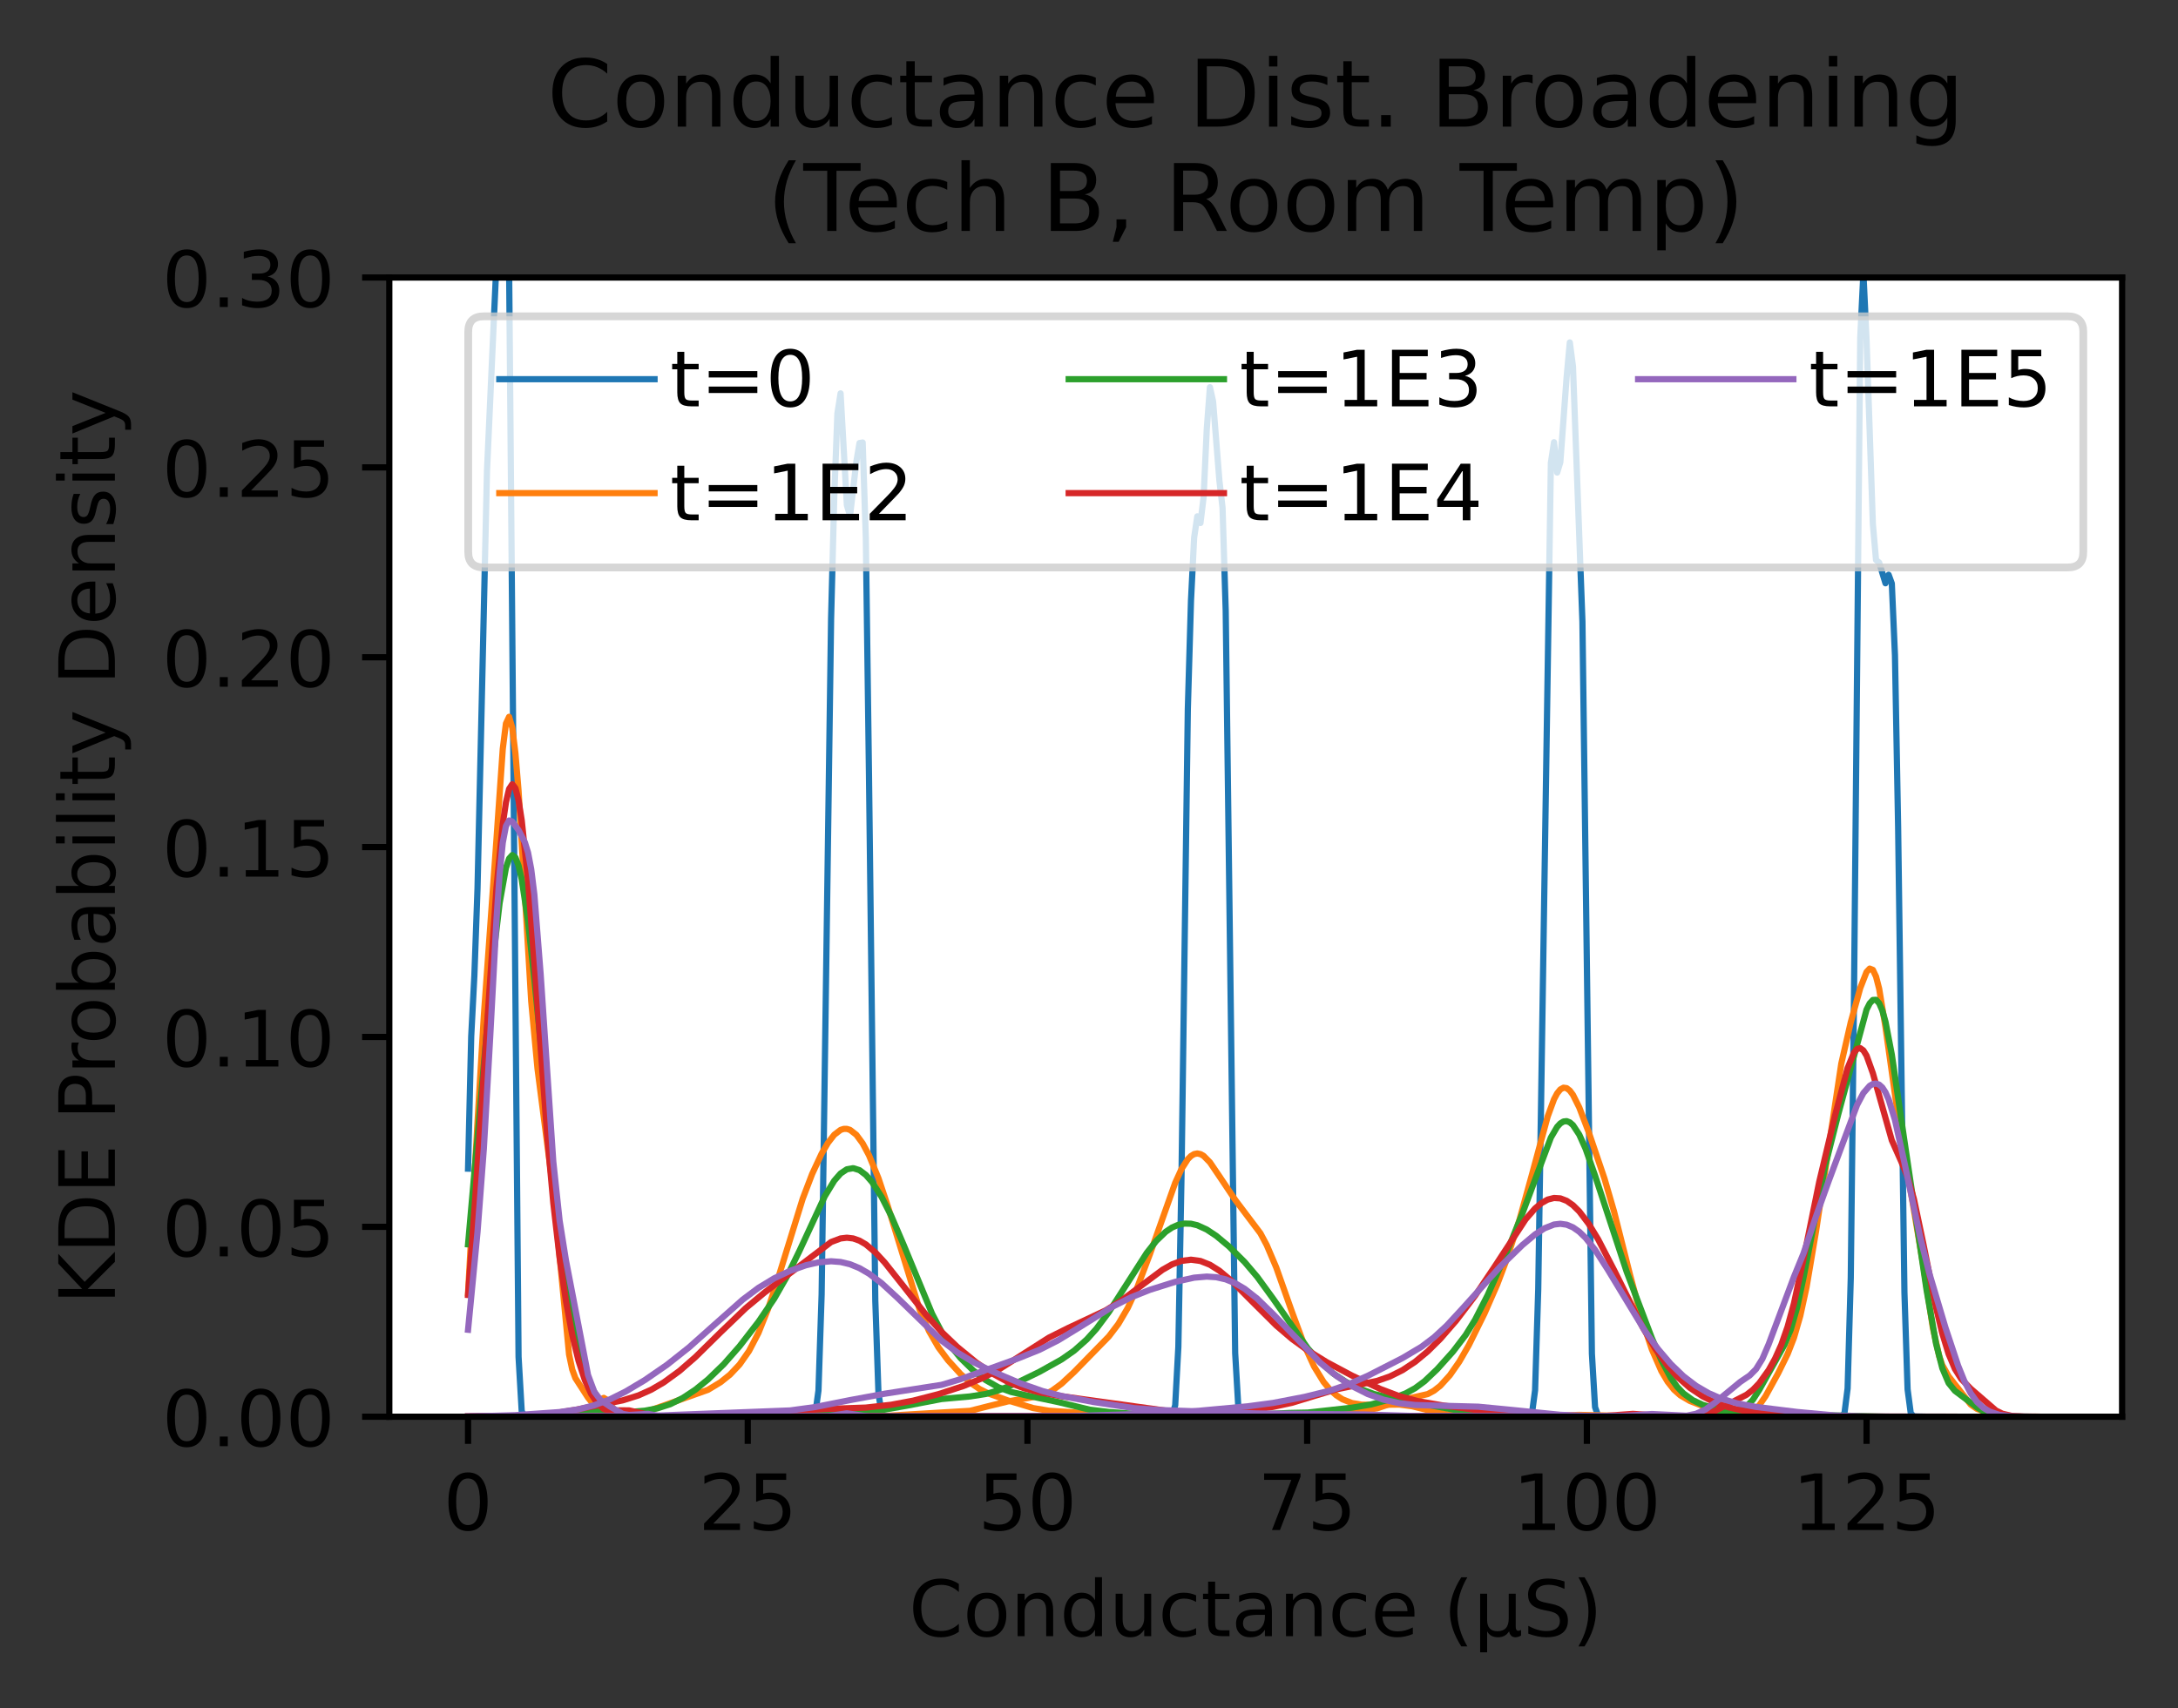 <?xml version="1.0" encoding="utf-8" standalone="no"?>
<!DOCTYPE svg PUBLIC "-//W3C//DTD SVG 1.1//EN"
  "http://www.w3.org/Graphics/SVG/1.1/DTD/svg11.dtd">
<!-- Created with matplotlib (https://matplotlib.org/) -->
<svg height="220.084pt" version="1.1" viewBox="0 0 280.544 220.084" width="280.544pt" xmlns="http://www.w3.org/2000/svg" xmlns:xlink="http://www.w3.org/1999/xlink">
 <rect x="0" y="0" width="280.544" height="220.084" fill="#333333" stroke="none"/>
 <defs>
  <style type="text/css">*{stroke-linecap:butt;stroke-linejoin:round;}</style>
 </defs>
 <g id="figure_1">
  <g id="patch_1">
   <path d="M 0 220.084 
L 280.544 220.084 
L 280.544 -0 
L 0 -0 
z
" style="fill:none;"/>
  </g>
  <g id="axes_1">
   <g id="patch_2">
    <path d="M 50.144 182.528 
L 273.344 182.528 
L 273.344 35.755 
L 50.144 35.755 
z
" style="fill:#ffffff;"/>
   </g>
   <g id="matplotlib.axis_1">
    <g id="xtick_1">
     <g id="line2d_1">
      <defs>
       <path d="M 0 0 
L 0 3.5 
" id="m2f58e127a5" style="stroke:#000000;stroke-width:0.8;"/>
      </defs>
      <g>
       <use style="stroke:#000000;stroke-width:0.8;" x="60.289" xlink:href="#m2f58e127a5" y="182.528"/>
      </g>
     </g>
     <g id="text_1">
      <!-- 0 -->
      <g transform="translate(57.108 197.126)scale(0.1 -0.1)">
       <defs>
        <path d="M 31.781 66.406 
Q 24.172 66.406 20.328 58.906 
Q 16.5 51.422 16.5 36.375 
Q 16.5 21.391 20.328 13.891 
Q 24.172 6.391 31.781 6.391 
Q 39.453 6.391 43.281 13.891 
Q 47.125 21.391 47.125 36.375 
Q 47.125 51.422 43.281 58.906 
Q 39.453 66.406 31.781 66.406 
z
M 31.781 74.219 
Q 44.047 74.219 50.516 64.516 
Q 56.984 54.828 56.984 36.375 
Q 56.984 17.969 50.516 8.266 
Q 44.047 -1.422 31.781 -1.422 
Q 19.531 -1.422 13.062 8.266 
Q 6.594 17.969 6.594 36.375 
Q 6.594 54.828 13.062 64.516 
Q 19.531 74.219 31.781 74.219 
z
" id="DejaVuSans-48"/>
       </defs>
       <use xlink:href="#DejaVuSans-48"/>
      </g>
     </g>
    </g>
    <g id="xtick_2">
     <g id="line2d_2">
      <g>
       <use style="stroke:#000000;stroke-width:0.8;" x="96.317" xlink:href="#m2f58e127a5" y="182.528"/>
      </g>
     </g>
     <g id="text_2">
      <!-- 25 -->
      <g transform="translate(89.955 197.126)scale(0.1 -0.1)">
       <defs>
        <path d="M 19.188 8.297 
L 53.609 8.297 
L 53.609 0 
L 7.328 0 
L 7.328 8.297 
Q 12.938 14.109 22.625 23.891 
Q 32.328 33.688 34.812 36.531 
Q 39.547 41.844 41.422 45.531 
Q 43.312 49.219 43.312 52.781 
Q 43.312 58.594 39.234 62.25 
Q 35.156 65.922 28.609 65.922 
Q 23.969 65.922 18.812 64.312 
Q 13.672 62.703 7.812 59.422 
L 7.812 69.391 
Q 13.766 71.781 18.938 73 
Q 24.125 74.219 28.422 74.219 
Q 39.75 74.219 46.484 68.547 
Q 53.219 62.891 53.219 53.422 
Q 53.219 48.922 51.531 44.891 
Q 49.859 40.875 45.406 35.406 
Q 44.188 33.984 37.641 27.219 
Q 31.109 20.453 19.188 8.297 
z
" id="DejaVuSans-50"/>
        <path d="M 10.797 72.906 
L 49.516 72.906 
L 49.516 64.594 
L 19.828 64.594 
L 19.828 46.734 
Q 21.969 47.469 24.109 47.828 
Q 26.266 48.188 28.422 48.188 
Q 40.625 48.188 47.75 41.5 
Q 54.891 34.812 54.891 23.391 
Q 54.891 11.625 47.562 5.094 
Q 40.234 -1.422 26.906 -1.422 
Q 22.312 -1.422 17.547 -0.641 
Q 12.797 0.141 7.719 1.703 
L 7.719 11.625 
Q 12.109 9.234 16.797 8.062 
Q 21.484 6.891 26.703 6.891 
Q 35.156 6.891 40.078 11.328 
Q 45.016 15.766 45.016 23.391 
Q 45.016 31 40.078 35.438 
Q 35.156 39.891 26.703 39.891 
Q 22.75 39.891 18.812 39.016 
Q 14.891 38.141 10.797 36.281 
z
" id="DejaVuSans-53"/>
       </defs>
       <use xlink:href="#DejaVuSans-50"/>
       <use x="63.623" xlink:href="#DejaVuSans-53"/>
      </g>
     </g>
    </g>
    <g id="xtick_3">
     <g id="line2d_3">
      <g>
       <use style="stroke:#000000;stroke-width:0.8;" x="132.345" xlink:href="#m2f58e127a5" y="182.528"/>
      </g>
     </g>
     <g id="text_3">
      <!-- 50 -->
      <g transform="translate(125.982 197.126)scale(0.1 -0.1)">
       <use xlink:href="#DejaVuSans-53"/>
       <use x="63.623" xlink:href="#DejaVuSans-48"/>
      </g>
     </g>
    </g>
    <g id="xtick_4">
     <g id="line2d_4">
      <g>
       <use style="stroke:#000000;stroke-width:0.8;" x="168.373" xlink:href="#m2f58e127a5" y="182.528"/>
      </g>
     </g>
     <g id="text_4">
      <!-- 75 -->
      <g transform="translate(162.01 197.126)scale(0.1 -0.1)">
       <defs>
        <path d="M 8.203 72.906 
L 55.078 72.906 
L 55.078 68.703 
L 28.609 0 
L 18.312 0 
L 43.219 64.594 
L 8.203 64.594 
z
" id="DejaVuSans-55"/>
       </defs>
       <use xlink:href="#DejaVuSans-55"/>
       <use x="63.623" xlink:href="#DejaVuSans-53"/>
      </g>
     </g>
    </g>
    <g id="xtick_5">
     <g id="line2d_5">
      <g>
       <use style="stroke:#000000;stroke-width:0.8;" x="204.401" xlink:href="#m2f58e127a5" y="182.528"/>
      </g>
     </g>
     <g id="text_5">
      <!-- 100 -->
      <g transform="translate(194.857 197.126)scale(0.1 -0.1)">
       <defs>
        <path d="M 12.406 8.297 
L 28.516 8.297 
L 28.516 63.922 
L 10.984 60.406 
L 10.984 69.391 
L 28.422 72.906 
L 38.281 72.906 
L 38.281 8.297 
L 54.391 8.297 
L 54.391 0 
L 12.406 0 
z
" id="DejaVuSans-49"/>
       </defs>
       <use xlink:href="#DejaVuSans-49"/>
       <use x="63.623" xlink:href="#DejaVuSans-48"/>
       <use x="127.246" xlink:href="#DejaVuSans-48"/>
      </g>
     </g>
    </g>
    <g id="xtick_6">
     <g id="line2d_6">
      <g>
       <use style="stroke:#000000;stroke-width:0.8;" x="240.429" xlink:href="#m2f58e127a5" y="182.528"/>
      </g>
     </g>
     <g id="text_6">
      <!-- 125 -->
      <g transform="translate(230.885 197.126)scale(0.1 -0.1)">
       <use xlink:href="#DejaVuSans-49"/>
       <use x="63.623" xlink:href="#DejaVuSans-50"/>
       <use x="127.246" xlink:href="#DejaVuSans-53"/>
      </g>
     </g>
    </g>
    <g id="text_7">
     <!-- Conductance (µS) -->
     <g transform="translate(117.067 210.804)scale(0.1 -0.1)">
      <defs>
       <path d="M 64.406 67.281 
L 64.406 56.891 
Q 59.422 61.531 53.781 63.812 
Q 48.141 66.109 41.797 66.109 
Q 29.297 66.109 22.656 58.469 
Q 16.016 50.828 16.016 36.375 
Q 16.016 21.969 22.656 14.328 
Q 29.297 6.688 41.797 6.688 
Q 48.141 6.688 53.781 8.984 
Q 59.422 11.281 64.406 15.922 
L 64.406 5.609 
Q 59.234 2.094 53.438 0.328 
Q 47.656 -1.422 41.219 -1.422 
Q 24.656 -1.422 15.125 8.703 
Q 5.609 18.844 5.609 36.375 
Q 5.609 53.953 15.125 64.078 
Q 24.656 74.219 41.219 74.219 
Q 47.75 74.219 53.531 72.484 
Q 59.328 70.75 64.406 67.281 
z
" id="DejaVuSans-67"/>
       <path d="M 30.609 48.391 
Q 23.391 48.391 19.188 42.75 
Q 14.984 37.109 14.984 27.297 
Q 14.984 17.484 19.156 11.844 
Q 23.344 6.203 30.609 6.203 
Q 37.797 6.203 41.984 11.859 
Q 46.188 17.531 46.188 27.297 
Q 46.188 37.016 41.984 42.703 
Q 37.797 48.391 30.609 48.391 
z
M 30.609 56 
Q 42.328 56 49.016 48.375 
Q 55.719 40.766 55.719 27.297 
Q 55.719 13.875 49.016 6.219 
Q 42.328 -1.422 30.609 -1.422 
Q 18.844 -1.422 12.172 6.219 
Q 5.516 13.875 5.516 27.297 
Q 5.516 40.766 12.172 48.375 
Q 18.844 56 30.609 56 
z
" id="DejaVuSans-111"/>
       <path d="M 54.891 33.016 
L 54.891 0 
L 45.906 0 
L 45.906 32.719 
Q 45.906 40.484 42.875 44.328 
Q 39.844 48.188 33.797 48.188 
Q 26.516 48.188 22.312 43.547 
Q 18.109 38.922 18.109 30.906 
L 18.109 0 
L 9.078 0 
L 9.078 54.688 
L 18.109 54.688 
L 18.109 46.188 
Q 21.344 51.125 25.703 53.562 
Q 30.078 56 35.797 56 
Q 45.219 56 50.047 50.172 
Q 54.891 44.344 54.891 33.016 
z
" id="DejaVuSans-110"/>
       <path d="M 45.406 46.391 
L 45.406 75.984 
L 54.391 75.984 
L 54.391 0 
L 45.406 0 
L 45.406 8.203 
Q 42.578 3.328 38.25 0.953 
Q 33.938 -1.422 27.875 -1.422 
Q 17.969 -1.422 11.734 6.484 
Q 5.516 14.406 5.516 27.297 
Q 5.516 40.188 11.734 48.094 
Q 17.969 56 27.875 56 
Q 33.938 56 38.25 53.625 
Q 42.578 51.266 45.406 46.391 
z
M 14.797 27.297 
Q 14.797 17.391 18.875 11.75 
Q 22.953 6.109 30.078 6.109 
Q 37.203 6.109 41.297 11.75 
Q 45.406 17.391 45.406 27.297 
Q 45.406 37.203 41.297 42.844 
Q 37.203 48.484 30.078 48.484 
Q 22.953 48.484 18.875 42.844 
Q 14.797 37.203 14.797 27.297 
z
" id="DejaVuSans-100"/>
       <path d="M 8.5 21.578 
L 8.5 54.688 
L 17.484 54.688 
L 17.484 21.922 
Q 17.484 14.156 20.5 10.266 
Q 23.531 6.391 29.594 6.391 
Q 36.859 6.391 41.078 11.031 
Q 45.312 15.672 45.312 23.688 
L 45.312 54.688 
L 54.297 54.688 
L 54.297 0 
L 45.312 0 
L 45.312 8.406 
Q 42.047 3.422 37.719 1 
Q 33.406 -1.422 27.688 -1.422 
Q 18.266 -1.422 13.375 4.438 
Q 8.5 10.297 8.5 21.578 
z
M 31.109 56 
z
" id="DejaVuSans-117"/>
       <path d="M 48.781 52.594 
L 48.781 44.188 
Q 44.969 46.297 41.141 47.344 
Q 37.312 48.391 33.406 48.391 
Q 24.656 48.391 19.812 42.844 
Q 14.984 37.312 14.984 27.297 
Q 14.984 17.281 19.812 11.734 
Q 24.656 6.203 33.406 6.203 
Q 37.312 6.203 41.141 7.25 
Q 44.969 8.297 48.781 10.406 
L 48.781 2.094 
Q 45.016 0.344 40.984 -0.531 
Q 36.969 -1.422 32.422 -1.422 
Q 20.062 -1.422 12.781 6.344 
Q 5.516 14.109 5.516 27.297 
Q 5.516 40.672 12.859 48.328 
Q 20.219 56 33.016 56 
Q 37.156 56 41.109 55.141 
Q 45.062 54.297 48.781 52.594 
z
" id="DejaVuSans-99"/>
       <path d="M 18.312 70.219 
L 18.312 54.688 
L 36.812 54.688 
L 36.812 47.703 
L 18.312 47.703 
L 18.312 18.016 
Q 18.312 11.328 20.141 9.422 
Q 21.969 7.516 27.594 7.516 
L 36.812 7.516 
L 36.812 0 
L 27.594 0 
Q 17.188 0 13.234 3.875 
Q 9.281 7.766 9.281 18.016 
L 9.281 47.703 
L 2.688 47.703 
L 2.688 54.688 
L 9.281 54.688 
L 9.281 70.219 
z
" id="DejaVuSans-116"/>
       <path d="M 34.281 27.484 
Q 23.391 27.484 19.188 25 
Q 14.984 22.516 14.984 16.5 
Q 14.984 11.719 18.141 8.906 
Q 21.297 6.109 26.703 6.109 
Q 34.188 6.109 38.703 11.406 
Q 43.219 16.703 43.219 25.484 
L 43.219 27.484 
z
M 52.203 31.203 
L 52.203 0 
L 43.219 0 
L 43.219 8.297 
Q 40.141 3.328 35.547 0.953 
Q 30.953 -1.422 24.312 -1.422 
Q 15.922 -1.422 10.953 3.297 
Q 6 8.016 6 15.922 
Q 6 25.141 12.172 29.828 
Q 18.359 34.516 30.609 34.516 
L 43.219 34.516 
L 43.219 35.406 
Q 43.219 41.609 39.141 45 
Q 35.062 48.391 27.688 48.391 
Q 23 48.391 18.547 47.266 
Q 14.109 46.141 10.016 43.891 
L 10.016 52.203 
Q 14.938 54.109 19.578 55.047 
Q 24.219 56 28.609 56 
Q 40.484 56 46.344 49.844 
Q 52.203 43.703 52.203 31.203 
z
" id="DejaVuSans-97"/>
       <path d="M 56.203 29.594 
L 56.203 25.203 
L 14.891 25.203 
Q 15.484 15.922 20.484 11.062 
Q 25.484 6.203 34.422 6.203 
Q 39.594 6.203 44.453 7.469 
Q 49.312 8.734 54.109 11.281 
L 54.109 2.781 
Q 49.266 0.734 44.188 -0.344 
Q 39.109 -1.422 33.891 -1.422 
Q 20.797 -1.422 13.156 6.188 
Q 5.516 13.812 5.516 26.812 
Q 5.516 40.234 12.766 48.109 
Q 20.016 56 32.328 56 
Q 43.359 56 49.781 48.891 
Q 56.203 41.797 56.203 29.594 
z
M 47.219 32.234 
Q 47.125 39.594 43.094 43.984 
Q 39.062 48.391 32.422 48.391 
Q 24.906 48.391 20.391 44.141 
Q 15.875 39.891 15.188 32.172 
z
" id="DejaVuSans-101"/>
       <path id="DejaVuSans-32"/>
       <path d="M 31 75.875 
Q 24.469 64.656 21.281 53.656 
Q 18.109 42.672 18.109 31.391 
Q 18.109 20.125 21.312 9.062 
Q 24.516 -2 31 -13.188 
L 23.188 -13.188 
Q 15.875 -1.703 12.234 9.375 
Q 8.594 20.453 8.594 31.391 
Q 8.594 42.281 12.203 53.312 
Q 15.828 64.359 23.188 75.875 
z
" id="DejaVuSans-40"/>
       <path d="M 8.5 -20.797 
L 8.5 54.688 
L 17.484 54.688 
L 17.484 20.703 
Q 17.484 13.625 20.844 10 
Q 24.219 6.391 30.812 6.391 
Q 38.031 6.391 41.672 10.484 
Q 45.312 14.594 45.312 22.797 
L 45.312 54.688 
L 54.297 54.688 
L 54.297 12.594 
Q 54.297 9.672 55.141 8.281 
Q 56 6.891 57.812 6.891 
Q 58.25 6.891 59.031 7.156 
Q 59.812 7.422 61.188 8.016 
L 61.188 0.781 
Q 59.188 -0.344 57.391 -0.875 
Q 55.609 -1.422 53.906 -1.422 
Q 50.531 -1.422 48.531 0.484 
Q 46.531 2.391 45.797 6.297 
Q 43.359 2.438 39.812 0.5 
Q 36.281 -1.422 31.5 -1.422 
Q 26.516 -1.422 23.016 0.484 
Q 19.531 2.391 17.484 6.203 
L 17.484 -20.797 
z
" id="DejaVuSans-181"/>
       <path d="M 53.516 70.516 
L 53.516 60.891 
Q 47.906 63.578 42.922 64.891 
Q 37.938 66.219 33.297 66.219 
Q 25.25 66.219 20.875 63.094 
Q 16.5 59.969 16.5 54.203 
Q 16.5 49.359 19.406 46.891 
Q 22.312 44.438 30.422 42.922 
L 36.375 41.703 
Q 47.406 39.594 52.656 34.297 
Q 57.906 29 57.906 20.125 
Q 57.906 9.516 50.797 4.047 
Q 43.703 -1.422 29.984 -1.422 
Q 24.812 -1.422 18.969 -0.25 
Q 13.141 0.922 6.891 3.219 
L 6.891 13.375 
Q 12.891 10.016 18.656 8.297 
Q 24.422 6.594 29.984 6.594 
Q 38.422 6.594 43.016 9.906 
Q 47.609 13.234 47.609 19.391 
Q 47.609 24.75 44.312 27.781 
Q 41.016 30.812 33.5 32.328 
L 27.484 33.5 
Q 16.453 35.688 11.516 40.375 
Q 6.594 45.062 6.594 53.422 
Q 6.594 63.094 13.406 68.656 
Q 20.219 74.219 32.172 74.219 
Q 37.312 74.219 42.625 73.281 
Q 47.953 72.359 53.516 70.516 
z
" id="DejaVuSans-83"/>
       <path d="M 8.016 75.875 
L 15.828 75.875 
Q 23.141 64.359 26.781 53.312 
Q 30.422 42.281 30.422 31.391 
Q 30.422 20.453 26.781 9.375 
Q 23.141 -1.703 15.828 -13.188 
L 8.016 -13.188 
Q 14.5 -2 17.703 9.062 
Q 20.906 20.125 20.906 31.391 
Q 20.906 42.672 17.703 53.656 
Q 14.5 64.656 8.016 75.875 
z
" id="DejaVuSans-41"/>
      </defs>
      <use xlink:href="#DejaVuSans-67"/>
      <use x="69.824" xlink:href="#DejaVuSans-111"/>
      <use x="131.006" xlink:href="#DejaVuSans-110"/>
      <use x="194.385" xlink:href="#DejaVuSans-100"/>
      <use x="257.861" xlink:href="#DejaVuSans-117"/>
      <use x="321.24" xlink:href="#DejaVuSans-99"/>
      <use x="376.221" xlink:href="#DejaVuSans-116"/>
      <use x="415.43" xlink:href="#DejaVuSans-97"/>
      <use x="476.709" xlink:href="#DejaVuSans-110"/>
      <use x="540.088" xlink:href="#DejaVuSans-99"/>
      <use x="595.068" xlink:href="#DejaVuSans-101"/>
      <use x="656.592" xlink:href="#DejaVuSans-32"/>
      <use x="688.379" xlink:href="#DejaVuSans-40"/>
      <use x="727.393" xlink:href="#DejaVuSans-181"/>
      <use x="791.016" xlink:href="#DejaVuSans-83"/>
      <use x="854.492" xlink:href="#DejaVuSans-41"/>
     </g>
    </g>
   </g>
   <g id="matplotlib.axis_2">
    <g id="ytick_1">
     <g id="line2d_7">
      <defs>
       <path d="M 0 0 
L -3.5 0 
" id="m966f7877ee" style="stroke:#000000;stroke-width:0.8;"/>
      </defs>
      <g>
       <use style="stroke:#000000;stroke-width:0.8;" x="50.144" xlink:href="#m966f7877ee" y="182.528"/>
      </g>
     </g>
     <g id="text_8">
      <!-- 0.00 -->
      <g transform="translate(20.878 186.327)scale(0.1 -0.1)">
       <defs>
        <path d="M 10.688 12.406 
L 21 12.406 
L 21 0 
L 10.688 0 
z
" id="DejaVuSans-46"/>
       </defs>
       <use xlink:href="#DejaVuSans-48"/>
       <use x="63.623" xlink:href="#DejaVuSans-46"/>
       <use x="95.41" xlink:href="#DejaVuSans-48"/>
       <use x="159.033" xlink:href="#DejaVuSans-48"/>
      </g>
     </g>
    </g>
    <g id="ytick_2">
     <g id="line2d_8">
      <g>
       <use style="stroke:#000000;stroke-width:0.8;" x="50.144" xlink:href="#m966f7877ee" y="158.065"/>
      </g>
     </g>
     <g id="text_9">
      <!-- 0.05 -->
      <g transform="translate(20.878 161.865)scale(0.1 -0.1)">
       <use xlink:href="#DejaVuSans-48"/>
       <use x="63.623" xlink:href="#DejaVuSans-46"/>
       <use x="95.41" xlink:href="#DejaVuSans-48"/>
       <use x="159.033" xlink:href="#DejaVuSans-53"/>
      </g>
     </g>
    </g>
    <g id="ytick_3">
     <g id="line2d_9">
      <g>
       <use style="stroke:#000000;stroke-width:0.8;" x="50.144" xlink:href="#m966f7877ee" y="133.603"/>
      </g>
     </g>
     <g id="text_10">
      <!-- 0.10 -->
      <g transform="translate(20.878 137.403)scale(0.1 -0.1)">
       <use xlink:href="#DejaVuSans-48"/>
       <use x="63.623" xlink:href="#DejaVuSans-46"/>
       <use x="95.41" xlink:href="#DejaVuSans-49"/>
       <use x="159.033" xlink:href="#DejaVuSans-48"/>
      </g>
     </g>
    </g>
    <g id="ytick_4">
     <g id="line2d_10">
      <g>
       <use style="stroke:#000000;stroke-width:0.8;" x="50.144" xlink:href="#m966f7877ee" y="109.141"/>
      </g>
     </g>
     <g id="text_11">
      <!-- 0.15 -->
      <g transform="translate(20.878 112.941)scale(0.1 -0.1)">
       <use xlink:href="#DejaVuSans-48"/>
       <use x="63.623" xlink:href="#DejaVuSans-46"/>
       <use x="95.41" xlink:href="#DejaVuSans-49"/>
       <use x="159.033" xlink:href="#DejaVuSans-53"/>
      </g>
     </g>
    </g>
    <g id="ytick_5">
     <g id="line2d_11">
      <g>
       <use style="stroke:#000000;stroke-width:0.8;" x="50.144" xlink:href="#m966f7877ee" y="84.68"/>
      </g>
     </g>
     <g id="text_12">
      <!-- 0.20 -->
      <g transform="translate(20.878 88.479)scale(0.1 -0.1)">
       <use xlink:href="#DejaVuSans-48"/>
       <use x="63.623" xlink:href="#DejaVuSans-46"/>
       <use x="95.41" xlink:href="#DejaVuSans-50"/>
       <use x="159.033" xlink:href="#DejaVuSans-48"/>
      </g>
     </g>
    </g>
    <g id="ytick_6">
     <g id="line2d_12">
      <g>
       <use style="stroke:#000000;stroke-width:0.8;" x="50.144" xlink:href="#m966f7877ee" y="60.218"/>
      </g>
     </g>
     <g id="text_13">
      <!-- 0.25 -->
      <g transform="translate(20.878 64.017)scale(0.1 -0.1)">
       <use xlink:href="#DejaVuSans-48"/>
       <use x="63.623" xlink:href="#DejaVuSans-46"/>
       <use x="95.41" xlink:href="#DejaVuSans-50"/>
       <use x="159.033" xlink:href="#DejaVuSans-53"/>
      </g>
     </g>
    </g>
    <g id="ytick_7">
     <g id="line2d_13">
      <g>
       <use style="stroke:#000000;stroke-width:0.8;" x="50.144" xlink:href="#m966f7877ee" y="35.755"/>
      </g>
     </g>
     <g id="text_14">
      <!-- 0.30 -->
      <g transform="translate(20.878 39.555)scale(0.1 -0.1)">
       <defs>
        <path d="M 40.578 39.312 
Q 47.656 37.797 51.625 33 
Q 55.609 28.219 55.609 21.188 
Q 55.609 10.406 48.188 4.484 
Q 40.766 -1.422 27.094 -1.422 
Q 22.516 -1.422 17.656 -0.516 
Q 12.797 0.391 7.625 2.203 
L 7.625 11.719 
Q 11.719 9.328 16.594 8.109 
Q 21.484 6.891 26.812 6.891 
Q 36.078 6.891 40.938 10.547 
Q 45.797 14.203 45.797 21.188 
Q 45.797 27.641 41.281 31.266 
Q 36.766 34.906 28.719 34.906 
L 20.219 34.906 
L 20.219 43.016 
L 29.109 43.016 
Q 36.375 43.016 40.234 45.922 
Q 44.094 48.828 44.094 54.297 
Q 44.094 59.906 40.109 62.906 
Q 36.141 65.922 28.719 65.922 
Q 24.656 65.922 20.016 65.031 
Q 15.375 64.156 9.812 62.312 
L 9.812 71.094 
Q 15.438 72.656 20.344 73.438 
Q 25.25 74.219 29.594 74.219 
Q 40.828 74.219 47.359 69.109 
Q 53.906 64.016 53.906 55.328 
Q 53.906 49.266 50.438 45.094 
Q 46.969 40.922 40.578 39.312 
z
" id="DejaVuSans-51"/>
       </defs>
       <use xlink:href="#DejaVuSans-48"/>
       <use x="63.623" xlink:href="#DejaVuSans-46"/>
       <use x="95.41" xlink:href="#DejaVuSans-51"/>
       <use x="159.033" xlink:href="#DejaVuSans-48"/>
      </g>
     </g>
    </g>
    <g id="text_15">
     <!-- KDE Probability Density -->
     <g transform="translate(14.798 168.045)rotate(-90)scale(0.1 -0.1)">
      <defs>
       <path d="M 9.812 72.906 
L 19.672 72.906 
L 19.672 42.094 
L 52.391 72.906 
L 65.094 72.906 
L 28.906 38.922 
L 67.672 0 
L 54.688 0 
L 19.672 35.109 
L 19.672 0 
L 9.812 0 
z
" id="DejaVuSans-75"/>
       <path d="M 19.672 64.797 
L 19.672 8.109 
L 31.594 8.109 
Q 46.688 8.109 53.688 14.938 
Q 60.688 21.781 60.688 36.531 
Q 60.688 51.172 53.688 57.984 
Q 46.688 64.797 31.594 64.797 
z
M 9.812 72.906 
L 30.078 72.906 
Q 51.266 72.906 61.172 64.094 
Q 71.094 55.281 71.094 36.531 
Q 71.094 17.672 61.125 8.828 
Q 51.172 0 30.078 0 
L 9.812 0 
z
" id="DejaVuSans-68"/>
       <path d="M 9.812 72.906 
L 55.906 72.906 
L 55.906 64.594 
L 19.672 64.594 
L 19.672 43.016 
L 54.391 43.016 
L 54.391 34.719 
L 19.672 34.719 
L 19.672 8.297 
L 56.781 8.297 
L 56.781 0 
L 9.812 0 
z
" id="DejaVuSans-69"/>
       <path d="M 19.672 64.797 
L 19.672 37.406 
L 32.078 37.406 
Q 38.969 37.406 42.719 40.969 
Q 46.484 44.531 46.484 51.125 
Q 46.484 57.672 42.719 61.234 
Q 38.969 64.797 32.078 64.797 
z
M 9.812 72.906 
L 32.078 72.906 
Q 44.344 72.906 50.609 67.359 
Q 56.891 61.812 56.891 51.125 
Q 56.891 40.328 50.609 34.812 
Q 44.344 29.297 32.078 29.297 
L 19.672 29.297 
L 19.672 0 
L 9.812 0 
z
" id="DejaVuSans-80"/>
       <path d="M 41.109 46.297 
Q 39.594 47.172 37.812 47.578 
Q 36.031 48 33.891 48 
Q 26.266 48 22.188 43.047 
Q 18.109 38.094 18.109 28.812 
L 18.109 0 
L 9.078 0 
L 9.078 54.688 
L 18.109 54.688 
L 18.109 46.188 
Q 20.953 51.172 25.484 53.578 
Q 30.031 56 36.531 56 
Q 37.453 56 38.578 55.875 
Q 39.703 55.766 41.062 55.516 
z
" id="DejaVuSans-114"/>
       <path d="M 48.688 27.297 
Q 48.688 37.203 44.609 42.844 
Q 40.531 48.484 33.406 48.484 
Q 26.266 48.484 22.188 42.844 
Q 18.109 37.203 18.109 27.297 
Q 18.109 17.391 22.188 11.75 
Q 26.266 6.109 33.406 6.109 
Q 40.531 6.109 44.609 11.75 
Q 48.688 17.391 48.688 27.297 
z
M 18.109 46.391 
Q 20.953 51.266 25.266 53.625 
Q 29.594 56 35.594 56 
Q 45.562 56 51.781 48.094 
Q 58.016 40.188 58.016 27.297 
Q 58.016 14.406 51.781 6.484 
Q 45.562 -1.422 35.594 -1.422 
Q 29.594 -1.422 25.266 0.953 
Q 20.953 3.328 18.109 8.203 
L 18.109 0 
L 9.078 0 
L 9.078 75.984 
L 18.109 75.984 
z
" id="DejaVuSans-98"/>
       <path d="M 9.422 54.688 
L 18.406 54.688 
L 18.406 0 
L 9.422 0 
z
M 9.422 75.984 
L 18.406 75.984 
L 18.406 64.594 
L 9.422 64.594 
z
" id="DejaVuSans-105"/>
       <path d="M 9.422 75.984 
L 18.406 75.984 
L 18.406 0 
L 9.422 0 
z
" id="DejaVuSans-108"/>
       <path d="M 32.172 -5.078 
Q 28.375 -14.844 24.75 -17.812 
Q 21.141 -20.797 15.094 -20.797 
L 7.906 -20.797 
L 7.906 -13.281 
L 13.188 -13.281 
Q 16.891 -13.281 18.938 -11.516 
Q 21 -9.766 23.484 -3.219 
L 25.094 0.875 
L 2.984 54.688 
L 12.5 54.688 
L 29.594 11.922 
L 46.688 54.688 
L 56.203 54.688 
z
" id="DejaVuSans-121"/>
       <path d="M 44.281 53.078 
L 44.281 44.578 
Q 40.484 46.531 36.375 47.5 
Q 32.281 48.484 27.875 48.484 
Q 21.188 48.484 17.844 46.438 
Q 14.5 44.391 14.5 40.281 
Q 14.5 37.156 16.891 35.375 
Q 19.281 33.594 26.516 31.984 
L 29.594 31.297 
Q 39.156 29.25 43.188 25.516 
Q 47.219 21.781 47.219 15.094 
Q 47.219 7.469 41.188 3.016 
Q 35.156 -1.422 24.609 -1.422 
Q 20.219 -1.422 15.453 -0.562 
Q 10.688 0.297 5.422 2 
L 5.422 11.281 
Q 10.406 8.688 15.234 7.391 
Q 20.062 6.109 24.812 6.109 
Q 31.156 6.109 34.562 8.281 
Q 37.984 10.453 37.984 14.406 
Q 37.984 18.062 35.516 20.016 
Q 33.062 21.969 24.703 23.781 
L 21.578 24.516 
Q 13.234 26.266 9.516 29.906 
Q 5.812 33.547 5.812 39.891 
Q 5.812 47.609 11.281 51.797 
Q 16.75 56 26.812 56 
Q 31.781 56 36.172 55.266 
Q 40.578 54.547 44.281 53.078 
z
" id="DejaVuSans-115"/>
      </defs>
      <use xlink:href="#DejaVuSans-75"/>
      <use x="65.576" xlink:href="#DejaVuSans-68"/>
      <use x="142.578" xlink:href="#DejaVuSans-69"/>
      <use x="205.762" xlink:href="#DejaVuSans-32"/>
      <use x="237.549" xlink:href="#DejaVuSans-80"/>
      <use x="296.102" xlink:href="#DejaVuSans-114"/>
      <use x="334.965" xlink:href="#DejaVuSans-111"/>
      <use x="396.146" xlink:href="#DejaVuSans-98"/>
      <use x="459.623" xlink:href="#DejaVuSans-97"/>
      <use x="520.902" xlink:href="#DejaVuSans-98"/>
      <use x="584.379" xlink:href="#DejaVuSans-105"/>
      <use x="612.162" xlink:href="#DejaVuSans-108"/>
      <use x="639.945" xlink:href="#DejaVuSans-105"/>
      <use x="667.729" xlink:href="#DejaVuSans-116"/>
      <use x="706.938" xlink:href="#DejaVuSans-121"/>
      <use x="766.117" xlink:href="#DejaVuSans-32"/>
      <use x="797.904" xlink:href="#DejaVuSans-68"/>
      <use x="874.906" xlink:href="#DejaVuSans-101"/>
      <use x="936.43" xlink:href="#DejaVuSans-110"/>
      <use x="999.809" xlink:href="#DejaVuSans-115"/>
      <use x="1051.908" xlink:href="#DejaVuSans-105"/>
      <use x="1079.691" xlink:href="#DejaVuSans-116"/>
      <use x="1118.9" xlink:href="#DejaVuSans-121"/>
     </g>
    </g>
   </g>
   <g id="line2d_14">
    <path clip-path="url(#p412c98cedf)" d="M 60.289 150.569 
L 60.696 133.534 
L 61.102 125.702 
L 61.509 114.449 
L 62.729 60.633 
L 64.762 15.948 
L 65.169 16.685 
L 65.575 34.242 
L 66.795 174.818 
L 67.202 181.834 
L 67.609 182.5 
L 69.642 182.528 
L 263.198 182.528 
L 263.198 182.528 
" style="fill:none;stroke:#1f77b4;stroke-linecap:square;stroke-width:0.8;"/>
   </g>
   <g id="line2d_15">
    <path clip-path="url(#p412c98cedf)" d="M 60.289 182.528 
L 104.612 182.501 
L 105.019 182.121 
L 105.425 179.159 
L 105.832 166.782 
L 107.052 79.672 
L 107.458 64.041 
L 107.865 53.269 
L 108.272 50.681 
L 109.085 65.096 
L 109.492 66.452 
L 110.305 59.49 
L 110.712 57.078 
L 111.118 57.015 
L 111.525 69.265 
L 111.931 99.768 
L 112.745 167.563 
L 113.151 179.455 
L 113.558 182.167 
L 113.965 182.504 
L 115.998 182.528 
L 263.198 182.528 
L 263.198 182.528 
" style="fill:none;stroke:#1f77b4;stroke-linecap:square;stroke-width:0.8;"/>
   </g>
   <g id="line2d_16">
    <path clip-path="url(#p412c98cedf)" d="M 60.289 182.528 
L 150.561 182.521 
L 150.968 182.397 
L 151.375 181.061 
L 151.781 173.531 
L 152.188 151.452 
L 153.001 91.415 
L 153.408 77.403 
L 153.814 69.269 
L 154.221 66.524 
L 154.628 67.387 
L 155.034 64.057 
L 155.441 55.287 
L 155.848 49.887 
L 156.254 51.726 
L 157.067 61.914 
L 157.474 65.418 
L 157.881 78.682 
L 159.101 174.335 
L 159.507 181.317 
L 159.914 182.43 
L 160.727 182.527 
L 263.198 182.528 
L 263.198 182.528 
" style="fill:none;stroke:#1f77b4;stroke-linecap:square;stroke-width:0.8;"/>
   </g>
   <g id="line2d_17">
    <path clip-path="url(#p412c98cedf)" d="M 60.289 182.528 
L 196.917 182.507 
L 197.324 182.154 
L 197.731 179.126 
L 198.137 166.106 
L 199.764 59.639 
L 200.17 56.975 
L 200.577 60.886 
L 200.984 59.545 
L 201.797 48.571 
L 202.204 44.118 
L 202.61 47.208 
L 203.83 80.087 
L 205.05 174.411 
L 205.457 181.302 
L 205.863 182.429 
L 206.677 182.527 
L 263.198 182.528 
L 263.198 182.528 
" style="fill:none;stroke:#1f77b4;stroke-linecap:square;stroke-width:0.8;"/>
   </g>
   <g id="line2d_18">
    <path clip-path="url(#p412c98cedf)" d="M 60.289 182.528 
L 237.174 182.498 
L 237.581 182.094 
L 237.987 178.88 
L 238.394 164.659 
L 238.8 129.28 
L 239.614 43.498 
L 240.02 35.172 
L 240.427 43.777 
L 241.24 67.517 
L 241.647 72.151 
L 242.053 72.485 
L 242.867 75.148 
L 243.273 74.054 
L 243.68 75.172 
L 244.087 84.432 
L 244.493 106.511 
L 245.307 166.521 
L 245.713 178.998 
L 246.12 182.081 
L 246.526 182.496 
L 248.153 182.528 
L 263.198 182.528 
L 263.198 182.528 
" style="fill:none;stroke:#1f77b4;stroke-linecap:square;stroke-width:0.8;"/>
   </g>
   <g id="line2d_19">
    <path clip-path="url(#p412c98cedf)" d="M 60.289 166.64 
L 61.509 144.573 
L 62.322 130.911 
L 63.949 108.154 
L 64.762 96.481 
L 65.169 93.218 
L 65.575 92.356 
L 65.982 93.761 
L 66.389 97.052 
L 66.795 101.91 
L 67.609 115.271 
L 68.422 128.964 
L 69.235 137.692 
L 71.268 153.411 
L 73.301 174.512 
L 73.708 176.446 
L 74.115 177.557 
L 75.741 180.072 
L 76.148 180.577 
L 76.554 180.721 
L 77.774 180.103 
L 78.181 180.358 
L 79.401 182.001 
L 79.808 182.301 
L 80.621 182.504 
L 83.467 182.528 
L 263.198 182.528 
L 263.198 182.528 
" style="fill:none;stroke:#ff7f0e;stroke-linecap:square;stroke-width:0.8;"/>
   </g>
   <g id="line2d_20">
    <path clip-path="url(#p412c98cedf)" d="M 60.289 182.528 
L 70.048 182.437 
L 73.301 182.124 
L 75.741 181.954 
L 77.774 182.051 
L 80.621 182.239 
L 82.247 182.09 
L 83.874 181.66 
L 91.193 179.066 
L 92.82 178.081 
L 94.04 177.099 
L 95.26 175.808 
L 96.479 174.068 
L 97.699 171.726 
L 98.919 168.678 
L 100.139 164.972 
L 103.392 154.449 
L 104.612 151.252 
L 105.832 148.637 
L 106.645 147.246 
L 107.458 146.2 
L 108.272 145.578 
L 108.678 145.448 
L 109.085 145.446 
L 109.492 145.573 
L 110.305 146.208 
L 111.118 147.316 
L 111.931 148.84 
L 113.151 151.801 
L 114.371 155.449 
L 118.438 168.671 
L 119.657 171.485 
L 120.877 173.597 
L 122.097 175.238 
L 123.724 177.021 
L 124.944 178.113 
L 126.163 178.957 
L 127.383 179.564 
L 129.823 180.43 
L 133.076 181.416 
L 135.109 181.758 
L 137.956 181.944 
L 142.022 182.242 
L 145.682 182.483 
L 149.341 182.466 
L 156.254 182.28 
L 161.54 182.516 
L 174.959 182.528 
L 263.198 182.528 
L 263.198 182.528 
" style="fill:none;stroke:#ff7f0e;stroke-linecap:square;stroke-width:0.8;"/>
   </g>
   <g id="line2d_21">
    <path clip-path="url(#p412c98cedf)" d="M 60.289 182.528 
L 113.965 182.426 
L 124.944 181.771 
L 127.383 181.155 
L 129.823 180.559 
L 134.296 179.785 
L 135.516 179.175 
L 136.736 178.278 
L 138.362 176.761 
L 142.835 172.181 
L 144.055 170.577 
L 145.275 168.495 
L 146.495 165.853 
L 148.122 161.576 
L 151.375 152.395 
L 152.188 150.617 
L 153.001 149.344 
L 153.408 148.936 
L 153.814 148.692 
L 154.221 148.613 
L 154.628 148.695 
L 155.034 148.924 
L 155.848 149.752 
L 157.067 151.549 
L 159.101 154.588 
L 162.354 158.899 
L 163.167 160.426 
L 164.387 163.29 
L 166.42 169.035 
L 168.047 173.415 
L 169.266 176.062 
L 170.486 178.048 
L 171.3 179.025 
L 172.113 179.76 
L 172.926 180.287 
L 174.146 180.766 
L 175.366 180.975 
L 176.992 181.006 
L 180.245 180.964 
L 181.872 181.178 
L 184.718 181.876 
L 186.752 182.28 
L 188.785 182.466 
L 192.444 182.525 
L 198.544 182.422 
L 203.423 182.292 
L 213.589 182.527 
L 263.198 182.528 
L 263.198 182.528 
" style="fill:none;stroke:#ff7f0e;stroke-linecap:square;stroke-width:0.8;"/>
   </g>
   <g id="line2d_22">
    <path clip-path="url(#p412c98cedf)" d="M 60.289 182.528 
L 156.661 182.427 
L 160.727 182.22 
L 167.64 182.388 
L 169.673 182.059 
L 172.113 181.625 
L 173.739 181.604 
L 176.179 181.648 
L 177.399 181.439 
L 179.026 180.901 
L 181.059 180.261 
L 183.905 179.613 
L 184.718 179.174 
L 185.532 178.531 
L 186.752 177.189 
L 187.971 175.439 
L 189.191 173.32 
L 191.225 169.21 
L 192.851 165.496 
L 194.071 162.279 
L 195.697 157.234 
L 197.324 151.35 
L 199.357 143.841 
L 200.17 141.629 
L 200.577 140.863 
L 200.984 140.363 
L 201.39 140.141 
L 201.797 140.197 
L 202.204 140.512 
L 202.61 141.058 
L 203.423 142.686 
L 204.643 145.878 
L 206.677 151.875 
L 207.896 156.072 
L 209.93 164.131 
L 211.556 170.197 
L 212.776 173.864 
L 213.996 176.65 
L 214.809 178.026 
L 215.622 179.048 
L 216.436 179.775 
L 217.656 180.493 
L 219.282 181.127 
L 221.722 181.814 
L 224.162 182.261 
L 226.601 182.477 
L 230.668 182.527 
L 263.198 182.528 
L 263.198 182.528 
" style="fill:none;stroke:#ff7f0e;stroke-linecap:square;stroke-width:0.8;"/>
   </g>
   <g id="line2d_23">
    <path clip-path="url(#p412c98cedf)" d="M 60.289 182.528 
L 224.162 182.461 
L 224.975 182.288 
L 225.788 181.864 
L 226.601 181.065 
L 227.415 179.887 
L 229.041 176.928 
L 230.261 174.448 
L 231.074 172.361 
L 231.888 169.544 
L 232.701 165.816 
L 233.921 158.611 
L 237.174 137.036 
L 238.394 131.702 
L 239.614 127.307 
L 240.427 125.225 
L 240.834 124.793 
L 241.24 124.958 
L 241.647 125.818 
L 242.053 127.396 
L 242.867 132.341 
L 244.493 143.867 
L 247.746 163.117 
L 248.966 171.074 
L 249.779 174.709 
L 250.186 175.881 
L 250.999 177.326 
L 253.846 180.964 
L 254.659 181.524 
L 255.879 181.979 
L 257.505 182.382 
L 259.132 182.514 
L 263.198 182.528 
L 263.198 182.528 
" style="fill:none;stroke:#ff7f0e;stroke-linecap:square;stroke-width:0.8;"/>
   </g>
   <g id="line2d_24">
    <path clip-path="url(#p412c98cedf)" d="M 60.289 160.324 
L 61.509 146.515 
L 63.542 123.276 
L 64.356 116.337 
L 65.169 111.82 
L 65.575 110.619 
L 65.982 110.169 
L 66.389 110.478 
L 66.795 111.534 
L 67.202 113.301 
L 68.015 118.73 
L 68.828 126.118 
L 72.082 159.21 
L 72.895 165.341 
L 73.708 170.183 
L 74.521 173.873 
L 75.335 176.621 
L 76.148 178.633 
L 76.961 180.071 
L 77.774 181.062 
L 78.588 181.709 
L 79.401 182.104 
L 80.621 182.394 
L 82.247 182.508 
L 88.347 182.528 
L 231.074 182.417 
L 234.327 182.309 
L 242.867 182.527 
L 263.198 182.528 
L 263.198 182.528 
" style="fill:none;stroke:#2ca02c;stroke-linecap:square;stroke-width:0.8;"/>
   </g>
   <g id="line2d_25">
    <path clip-path="url(#p412c98cedf)" d="M 60.289 182.527 
L 69.235 182.439 
L 72.082 182.18 
L 75.741 181.837 
L 78.181 181.881 
L 81.027 181.924 
L 83.061 181.753 
L 84.687 181.447 
L 86.314 180.922 
L 87.94 180.122 
L 89.567 179.047 
L 91.193 177.731 
L 93.226 175.764 
L 95.26 173.45 
L 97.699 170.299 
L 99.732 167.31 
L 101.359 164.473 
L 102.986 161.143 
L 106.239 154.126 
L 107.458 152.124 
L 108.272 151.194 
L 109.085 150.65 
L 109.898 150.509 
L 110.712 150.762 
L 111.525 151.376 
L 112.338 152.308 
L 113.558 154.212 
L 114.778 156.617 
L 116.404 160.413 
L 120.064 169.27 
L 121.284 171.597 
L 122.504 173.472 
L 123.724 174.971 
L 125.35 176.562 
L 126.977 177.817 
L 128.603 178.74 
L 130.23 179.339 
L 132.263 179.793 
L 136.329 180.648 
L 140.396 181.628 
L 142.835 181.92 
L 149.748 182.432 
L 153.001 182.371 
L 157.067 182.303 
L 168.86 182.527 
L 263.198 182.528 
L 263.198 182.528 
" style="fill:none;stroke:#2ca02c;stroke-linecap:square;stroke-width:0.8;"/>
   </g>
   <g id="line2d_26">
    <path clip-path="url(#p412c98cedf)" d="M 60.289 182.528 
L 100.952 182.418 
L 110.305 181.938 
L 113.965 181.61 
L 116.811 181.107 
L 121.284 180.249 
L 124.944 179.918 
L 126.977 179.6 
L 128.603 179.141 
L 130.636 178.328 
L 133.889 176.744 
L 136.736 175.154 
L 138.362 174.018 
L 139.989 172.569 
L 141.209 171.216 
L 142.835 169.039 
L 144.869 165.86 
L 147.715 161.418 
L 148.935 159.875 
L 150.155 158.701 
L 150.968 158.154 
L 151.781 157.801 
L 152.595 157.642 
L 153.408 157.667 
L 154.221 157.859 
L 155.441 158.416 
L 156.661 159.225 
L 158.287 160.578 
L 160.321 162.605 
L 161.947 164.518 
L 163.98 167.311 
L 168.453 173.717 
L 170.08 175.522 
L 171.706 176.938 
L 173.333 178.025 
L 174.959 178.856 
L 176.992 179.606 
L 179.026 180.105 
L 189.598 182.048 
L 192.444 182.334 
L 195.697 182.425 
L 207.49 182.481 
L 216.029 182.527 
L 263.198 182.528 
L 263.198 182.528 
" style="fill:none;stroke:#2ca02c;stroke-linecap:square;stroke-width:0.8;"/>
   </g>
   <g id="line2d_27">
    <path clip-path="url(#p412c98cedf)" d="M 60.289 182.528 
L 149.748 182.427 
L 154.221 182.288 
L 159.507 182.388 
L 166.013 182.045 
L 168.453 181.995 
L 174.146 181.366 
L 176.586 180.952 
L 179.026 180.302 
L 181.059 179.526 
L 182.279 178.856 
L 183.499 177.955 
L 185.125 176.407 
L 187.158 174.14 
L 188.785 172.006 
L 190.005 170.032 
L 191.631 166.846 
L 194.071 161.36 
L 196.104 156.319 
L 199.764 146.571 
L 200.577 145.18 
L 200.984 144.741 
L 201.39 144.495 
L 201.797 144.449 
L 202.204 144.605 
L 202.61 144.956 
L 203.423 146.189 
L 204.237 148.008 
L 205.457 151.464 
L 209.523 163.835 
L 212.776 172.406 
L 213.996 175.251 
L 215.216 177.53 
L 216.029 178.67 
L 216.842 179.529 
L 218.062 180.411 
L 219.282 180.981 
L 220.909 181.473 
L 222.942 181.813 
L 227.008 182.132 
L 232.294 182.497 
L 238.394 182.527 
L 263.198 182.528 
L 263.198 182.528 
" style="fill:none;stroke:#2ca02c;stroke-linecap:square;stroke-width:0.8;"/>
   </g>
   <g id="line2d_28">
    <path clip-path="url(#p412c98cedf)" d="M 60.289 182.528 
L 218.469 182.421 
L 220.502 182.042 
L 222.129 181.831 
L 224.162 181.634 
L 224.975 181.204 
L 225.788 180.341 
L 226.601 179.082 
L 229.855 173.268 
L 230.668 171.293 
L 231.481 168.461 
L 232.294 164.662 
L 235.141 150.036 
L 236.767 143.614 
L 240.427 130.08 
L 240.834 129.276 
L 241.24 128.838 
L 241.647 128.817 
L 242.053 129.261 
L 242.46 130.201 
L 242.867 131.645 
L 243.68 135.872 
L 245.307 147.001 
L 248.153 166.168 
L 249.373 173.088 
L 250.186 176.281 
L 250.999 178.196 
L 251.813 179.196 
L 254.659 181.332 
L 255.879 182.085 
L 256.692 182.353 
L 257.912 182.499 
L 261.572 182.527 
L 263.198 182.528 
L 263.198 182.528 
" style="fill:none;stroke:#2ca02c;stroke-linecap:square;stroke-width:0.8;"/>
   </g>
   <g id="line2d_29">
    <path clip-path="url(#p412c98cedf)" d="M 60.289 166.846 
L 61.102 155.973 
L 63.949 114.392 
L 64.762 106.179 
L 65.169 103.384 
L 65.575 101.647 
L 65.982 101.037 
L 66.389 101.553 
L 66.795 103.136 
L 67.202 105.701 
L 68.015 113.407 
L 69.235 129.5 
L 70.455 146.023 
L 71.268 154.958 
L 72.082 162.036 
L 72.895 167.614 
L 73.708 171.979 
L 74.521 175.326 
L 75.335 177.811 
L 76.148 179.598 
L 76.961 180.826 
L 77.774 181.539 
L 78.588 181.787 
L 79.808 181.703 
L 81.027 181.714 
L 82.654 182.082 
L 84.28 182.421 
L 85.907 182.519 
L 96.073 182.528 
L 155.848 182.427 
L 158.287 182.181 
L 160.321 182.425 
L 162.354 182.524 
L 182.279 182.528 
L 263.198 182.528 
L 263.198 182.528 
" style="fill:none;stroke:#d62728;stroke-linecap:square;stroke-width:0.8;"/>
   </g>
   <g id="line2d_30">
    <path clip-path="url(#p412c98cedf)" d="M 60.289 182.527 
L 68.015 182.416 
L 70.862 182.168 
L 74.115 181.648 
L 80.214 180.421 
L 82.247 179.782 
L 83.874 179.054 
L 85.5 178.106 
L 87.534 176.623 
L 89.567 174.853 
L 92.82 171.652 
L 96.073 168.524 
L 98.513 166.501 
L 107.052 160.023 
L 108.272 159.563 
L 109.085 159.467 
L 109.898 159.561 
L 110.712 159.849 
L 111.525 160.323 
L 112.745 161.348 
L 113.965 162.668 
L 115.998 165.234 
L 119.251 169.361 
L 121.284 171.603 
L 123.317 173.549 
L 125.757 175.549 
L 127.79 176.943 
L 129.823 178.052 
L 131.856 178.852 
L 133.889 179.39 
L 136.736 179.889 
L 153.408 182.197 
L 156.661 182.373 
L 161.54 182.355 
L 168.047 182.397 
L 198.951 182.528 
L 263.198 182.528 
L 263.198 182.528 
" style="fill:none;stroke:#d62728;stroke-linecap:square;stroke-width:0.8;"/>
   </g>
   <g id="line2d_31">
    <path clip-path="url(#p412c98cedf)" d="M 60.289 182.528 
L 89.973 182.427 
L 96.073 182.142 
L 106.239 181.535 
L 111.525 181.353 
L 114.778 180.992 
L 117.624 180.46 
L 120.877 179.625 
L 124.13 178.562 
L 126.57 177.544 
L 128.603 176.474 
L 131.043 174.932 
L 135.109 172.34 
L 137.549 171.12 
L 142.429 168.827 
L 144.462 167.55 
L 146.902 165.717 
L 149.748 163.595 
L 150.968 162.904 
L 152.188 162.454 
L 153.408 162.299 
L 154.628 162.466 
L 155.848 162.95 
L 157.067 163.718 
L 158.694 165.086 
L 161.134 167.537 
L 164.387 170.774 
L 166.42 172.51 
L 168.453 173.991 
L 170.893 175.498 
L 174.146 177.233 
L 177.806 178.959 
L 180.245 179.88 
L 182.685 180.53 
L 185.938 181.094 
L 192.851 182.007 
L 196.917 182.312 
L 202.61 182.49 
L 213.183 182.527 
L 263.198 182.528 
L 263.198 182.528 
" style="fill:none;stroke:#d62728;stroke-linecap:square;stroke-width:0.8;"/>
   </g>
   <g id="line2d_32">
    <path clip-path="url(#p412c98cedf)" d="M 60.289 182.475 
L 68.828 182.389 
L 79.401 182.527 
L 141.615 182.45 
L 151.375 182.246 
L 155.848 182.225 
L 159.101 181.948 
L 163.98 181.26 
L 166.42 180.735 
L 169.266 179.864 
L 172.113 179.006 
L 174.553 178.507 
L 177.399 177.91 
L 179.026 177.343 
L 180.652 176.532 
L 182.279 175.456 
L 183.905 174.108 
L 185.532 172.493 
L 187.565 170.147 
L 190.005 166.937 
L 192.444 163.311 
L 196.511 157.098 
L 197.731 155.697 
L 198.544 155.009 
L 199.357 154.553 
L 200.17 154.347 
L 200.984 154.399 
L 201.797 154.711 
L 202.61 155.276 
L 203.423 156.079 
L 204.643 157.686 
L 205.863 159.695 
L 207.896 163.623 
L 211.556 170.943 
L 213.183 173.719 
L 214.809 175.995 
L 216.029 177.364 
L 217.656 178.798 
L 219.282 179.884 
L 220.909 180.701 
L 222.535 181.291 
L 224.568 181.758 
L 227.008 182.039 
L 232.294 182.309 
L 239.207 182.511 
L 254.252 182.528 
L 263.198 182.528 
L 263.198 182.528 
" style="fill:none;stroke:#d62728;stroke-linecap:square;stroke-width:0.8;"/>
   </g>
   <g id="line2d_33">
    <path clip-path="url(#p412c98cedf)" d="M 60.289 182.528 
L 206.677 182.43 
L 210.336 182.162 
L 215.622 182.525 
L 218.469 182.456 
L 219.689 182.245 
L 220.909 181.783 
L 224.975 179.697 
L 225.788 179.061 
L 226.601 178.215 
L 227.821 176.515 
L 228.635 175.058 
L 229.448 173.248 
L 230.261 170.926 
L 231.074 167.937 
L 232.294 162.282 
L 234.327 152.289 
L 236.361 143.758 
L 237.987 137.613 
L 238.8 135.632 
L 239.207 135.145 
L 239.614 135.044 
L 240.02 135.337 
L 240.427 136.004 
L 241.24 138.272 
L 243.68 146.921 
L 244.9 149.668 
L 245.713 151.651 
L 246.526 154.476 
L 247.746 160.274 
L 249.373 168.437 
L 250.186 171.802 
L 250.999 174.459 
L 251.813 176.382 
L 252.626 177.67 
L 253.846 178.921 
L 257.099 181.733 
L 257.912 182.136 
L 259.132 182.427 
L 260.759 182.518 
L 263.198 182.527 
L 263.198 182.527 
" style="fill:none;stroke:#d62728;stroke-linecap:square;stroke-width:0.8;"/>
   </g>
   <g id="line2d_34">
    <path clip-path="url(#p412c98cedf)" d="M 60.289 171.325 
L 61.509 158.711 
L 62.322 147.979 
L 63.136 133.664 
L 63.949 118.504 
L 64.356 112.586 
L 64.762 108.566 
L 65.169 106.427 
L 65.575 105.714 
L 65.982 105.837 
L 66.795 106.959 
L 67.609 108.528 
L 68.015 109.847 
L 68.422 111.976 
L 68.828 115.254 
L 69.642 125.564 
L 71.268 149.667 
L 72.082 157.264 
L 72.895 162.365 
L 75.741 177.148 
L 76.554 179.324 
L 77.368 180.389 
L 78.588 181.225 
L 80.214 182.168 
L 81.027 182.306 
L 83.467 182.16 
L 85.094 182.484 
L 87.534 182.527 
L 106.645 182.461 
L 109.085 182.088 
L 111.931 182.521 
L 122.504 182.528 
L 263.198 182.528 
L 263.198 182.528 
" style="fill:none;stroke:#9467bd;stroke-linecap:square;stroke-width:0.8;"/>
   </g>
   <g id="line2d_35">
    <path clip-path="url(#p412c98cedf)" d="M 60.289 182.506 
L 66.389 182.33 
L 72.082 181.932 
L 74.521 181.571 
L 76.554 181.053 
L 78.588 180.28 
L 80.621 179.266 
L 83.061 177.808 
L 85.907 175.848 
L 88.753 173.596 
L 92.006 170.693 
L 95.666 167.447 
L 97.699 165.924 
L 99.732 164.693 
L 101.766 163.735 
L 103.799 163.018 
L 105.425 162.641 
L 107.052 162.5 
L 108.272 162.594 
L 109.492 162.886 
L 110.712 163.389 
L 111.931 164.097 
L 113.558 165.325 
L 115.591 167.201 
L 121.284 172.729 
L 123.317 174.258 
L 125.35 175.481 
L 127.79 176.68 
L 131.45 178.233 
L 134.296 179.227 
L 136.736 179.859 
L 140.802 180.626 
L 146.088 181.425 
L 149.341 181.67 
L 161.947 182.111 
L 175.773 182.241 
L 184.312 182.499 
L 196.511 182.527 
L 263.198 182.528 
L 263.198 182.528 
" style="fill:none;stroke:#9467bd;stroke-linecap:square;stroke-width:0.8;"/>
   </g>
   <g id="line2d_36">
    <path clip-path="url(#p412c98cedf)" d="M 60.289 182.528 
L 83.467 182.429 
L 101.766 181.723 
L 105.019 181.28 
L 109.492 180.389 
L 113.965 179.565 
L 121.284 178.424 
L 123.724 177.695 
L 131.043 175.054 
L 133.889 173.908 
L 136.329 172.666 
L 139.176 170.921 
L 143.242 168.387 
L 145.682 167.151 
L 148.122 166.177 
L 151.375 165.154 
L 153.814 164.614 
L 155.441 164.476 
L 156.661 164.555 
L 157.881 164.832 
L 159.101 165.328 
L 160.321 166.047 
L 161.947 167.324 
L 163.98 169.306 
L 170.08 175.595 
L 172.113 177.248 
L 174.146 178.584 
L 176.179 179.61 
L 178.212 180.337 
L 180.245 180.79 
L 182.279 181.019 
L 185.532 181.111 
L 190.411 181.239 
L 194.478 181.631 
L 200.984 182.284 
L 205.457 182.473 
L 213.589 182.527 
L 263.198 182.528 
L 263.198 182.528 
" style="fill:none;stroke:#9467bd;stroke-linecap:square;stroke-width:0.8;"/>
   </g>
   <g id="line2d_37">
    <path clip-path="url(#p412c98cedf)" d="M 60.289 182.488 
L 71.268 182.423 
L 81.027 182.526 
L 137.549 182.467 
L 151.781 182.009 
L 160.727 181.189 
L 163.98 180.754 
L 168.047 179.972 
L 171.3 179.17 
L 173.739 178.338 
L 176.179 177.258 
L 180.652 174.974 
L 183.092 173.524 
L 184.718 172.298 
L 186.345 170.794 
L 188.378 168.595 
L 193.258 163.176 
L 196.104 160.404 
L 197.731 159.043 
L 198.951 158.25 
L 200.17 157.768 
L 200.984 157.672 
L 201.797 157.787 
L 202.61 158.128 
L 203.423 158.698 
L 204.237 159.486 
L 205.457 161.026 
L 207.083 163.556 
L 211.963 171.606 
L 213.589 173.841 
L 215.216 175.745 
L 216.842 177.311 
L 218.469 178.551 
L 220.095 179.499 
L 221.722 180.202 
L 223.755 180.81 
L 226.195 181.267 
L 231.481 181.917 
L 236.361 182.371 
L 240.427 182.505 
L 251.406 182.527 
L 263.198 182.528 
L 263.198 182.528 
" style="fill:none;stroke:#9467bd;stroke-linecap:square;stroke-width:0.8;"/>
   </g>
   <g id="line2d_38">
    <path clip-path="url(#p412c98cedf)" d="M 60.289 182.528 
L 209.116 182.427 
L 212.776 182.181 
L 217.249 182.4 
L 218.469 182.151 
L 219.689 181.595 
L 220.909 180.718 
L 224.162 178.043 
L 225.382 177.214 
L 226.195 176.394 
L 227.008 175.079 
L 227.821 173.185 
L 231.074 164.504 
L 232.294 161.52 
L 233.921 156.704 
L 235.547 152.17 
L 237.581 146.722 
L 239.207 142.363 
L 240.02 140.829 
L 240.834 139.894 
L 241.24 139.662 
L 241.647 139.604 
L 242.053 139.744 
L 242.46 140.113 
L 242.867 140.74 
L 243.273 141.647 
L 244.087 144.291 
L 245.307 149.793 
L 247.34 159.42 
L 248.56 164.221 
L 250.593 171.056 
L 252.219 175.945 
L 253.033 177.956 
L 253.846 179.518 
L 254.659 180.63 
L 255.472 181.379 
L 256.286 181.868 
L 257.505 182.281 
L 259.132 182.484 
L 262.385 182.527 
L 263.198 182.527 
L 263.198 182.527 
" style="fill:none;stroke:#9467bd;stroke-linecap:square;stroke-width:0.8;"/>
   </g>
   <g id="patch_3">
    <path d="M 50.144 182.528 
L 50.144 35.755 
" style="fill:none;stroke:#000000;stroke-linecap:square;stroke-linejoin:miter;stroke-width:0.8;"/>
   </g>
   <g id="patch_4">
    <path d="M 273.344 182.528 
L 273.344 35.755 
" style="fill:none;stroke:#000000;stroke-linecap:square;stroke-linejoin:miter;stroke-width:0.8;"/>
   </g>
   <g id="patch_5">
    <path d="M 50.144 182.528 
L 273.344 182.528 
" style="fill:none;stroke:#000000;stroke-linecap:square;stroke-linejoin:miter;stroke-width:0.8;"/>
   </g>
   <g id="patch_6">
    <path d="M 50.144 35.755 
L 273.344 35.755 
" style="fill:none;stroke:#000000;stroke-linecap:square;stroke-linejoin:miter;stroke-width:0.8;"/>
   </g>
   <g id="text_16">
    <!-- Conductance Dist. Broadening -->
    <g transform="translate(70.484 16.318)scale(0.12 -0.12)">
     <defs>
      <path d="M 19.672 34.812 
L 19.672 8.109 
L 35.5 8.109 
Q 43.453 8.109 47.281 11.406 
Q 51.125 14.703 51.125 21.484 
Q 51.125 28.328 47.281 31.562 
Q 43.453 34.812 35.5 34.812 
z
M 19.672 64.797 
L 19.672 42.828 
L 34.281 42.828 
Q 41.5 42.828 45.031 45.531 
Q 48.578 48.25 48.578 53.812 
Q 48.578 59.328 45.031 62.062 
Q 41.5 64.797 34.281 64.797 
z
M 9.812 72.906 
L 35.016 72.906 
Q 46.297 72.906 52.391 68.219 
Q 58.5 63.531 58.5 54.891 
Q 58.5 48.188 55.375 44.234 
Q 52.25 40.281 46.188 39.312 
Q 53.469 37.75 57.5 32.781 
Q 61.531 27.828 61.531 20.406 
Q 61.531 10.641 54.891 5.312 
Q 48.25 0 35.984 0 
L 9.812 0 
z
" id="DejaVuSans-66"/>
      <path d="M 45.406 27.984 
Q 45.406 37.75 41.375 43.109 
Q 37.359 48.484 30.078 48.484 
Q 22.859 48.484 18.828 43.109 
Q 14.797 37.75 14.797 27.984 
Q 14.797 18.266 18.828 12.891 
Q 22.859 7.516 30.078 7.516 
Q 37.359 7.516 41.375 12.891 
Q 45.406 18.266 45.406 27.984 
z
M 54.391 6.781 
Q 54.391 -7.172 48.188 -13.984 
Q 42 -20.797 29.203 -20.797 
Q 24.469 -20.797 20.266 -20.094 
Q 16.062 -19.391 12.109 -17.922 
L 12.109 -9.188 
Q 16.062 -11.328 19.922 -12.344 
Q 23.781 -13.375 27.781 -13.375 
Q 36.625 -13.375 41.016 -8.766 
Q 45.406 -4.156 45.406 5.172 
L 45.406 9.625 
Q 42.625 4.781 38.281 2.391 
Q 33.938 0 27.875 0 
Q 17.828 0 11.672 7.656 
Q 5.516 15.328 5.516 27.984 
Q 5.516 40.672 11.672 48.328 
Q 17.828 56 27.875 56 
Q 33.938 56 38.281 53.609 
Q 42.625 51.219 45.406 46.391 
L 45.406 54.688 
L 54.391 54.688 
z
" id="DejaVuSans-103"/>
     </defs>
     <use xlink:href="#DejaVuSans-67"/>
     <use x="69.824" xlink:href="#DejaVuSans-111"/>
     <use x="131.006" xlink:href="#DejaVuSans-110"/>
     <use x="194.385" xlink:href="#DejaVuSans-100"/>
     <use x="257.861" xlink:href="#DejaVuSans-117"/>
     <use x="321.24" xlink:href="#DejaVuSans-99"/>
     <use x="376.221" xlink:href="#DejaVuSans-116"/>
     <use x="415.43" xlink:href="#DejaVuSans-97"/>
     <use x="476.709" xlink:href="#DejaVuSans-110"/>
     <use x="540.088" xlink:href="#DejaVuSans-99"/>
     <use x="595.068" xlink:href="#DejaVuSans-101"/>
     <use x="656.592" xlink:href="#DejaVuSans-32"/>
     <use x="688.379" xlink:href="#DejaVuSans-68"/>
     <use x="765.381" xlink:href="#DejaVuSans-105"/>
     <use x="793.164" xlink:href="#DejaVuSans-115"/>
     <use x="845.264" xlink:href="#DejaVuSans-116"/>
     <use x="884.473" xlink:href="#DejaVuSans-46"/>
     <use x="916.26" xlink:href="#DejaVuSans-32"/>
     <use x="948.047" xlink:href="#DejaVuSans-66"/>
     <use x="1016.65" xlink:href="#DejaVuSans-114"/>
     <use x="1055.514" xlink:href="#DejaVuSans-111"/>
     <use x="1116.695" xlink:href="#DejaVuSans-97"/>
     <use x="1177.975" xlink:href="#DejaVuSans-100"/>
     <use x="1241.451" xlink:href="#DejaVuSans-101"/>
     <use x="1302.975" xlink:href="#DejaVuSans-110"/>
     <use x="1366.354" xlink:href="#DejaVuSans-105"/>
     <use x="1394.137" xlink:href="#DejaVuSans-110"/>
     <use x="1457.516" xlink:href="#DejaVuSans-103"/>
    </g>
    <!-- (Tech B, Room Temp) -->
    <g transform="translate(98.804 29.756)scale(0.12 -0.12)">
     <defs>
      <path d="M -0.297 72.906 
L 61.375 72.906 
L 61.375 64.594 
L 35.5 64.594 
L 35.5 0 
L 25.594 0 
L 25.594 64.594 
L -0.297 64.594 
z
" id="DejaVuSans-84"/>
      <path d="M 54.891 33.016 
L 54.891 0 
L 45.906 0 
L 45.906 32.719 
Q 45.906 40.484 42.875 44.328 
Q 39.844 48.188 33.797 48.188 
Q 26.516 48.188 22.312 43.547 
Q 18.109 38.922 18.109 30.906 
L 18.109 0 
L 9.078 0 
L 9.078 75.984 
L 18.109 75.984 
L 18.109 46.188 
Q 21.344 51.125 25.703 53.562 
Q 30.078 56 35.797 56 
Q 45.219 56 50.047 50.172 
Q 54.891 44.344 54.891 33.016 
z
" id="DejaVuSans-104"/>
      <path d="M 11.719 12.406 
L 22.016 12.406 
L 22.016 4 
L 14.016 -11.625 
L 7.719 -11.625 
L 11.719 4 
z
" id="DejaVuSans-44"/>
      <path d="M 44.391 34.188 
Q 47.562 33.109 50.562 29.594 
Q 53.562 26.078 56.594 19.922 
L 66.609 0 
L 56 0 
L 46.688 18.703 
Q 43.062 26.031 39.672 28.422 
Q 36.281 30.812 30.422 30.812 
L 19.672 30.812 
L 19.672 0 
L 9.812 0 
L 9.812 72.906 
L 32.078 72.906 
Q 44.578 72.906 50.734 67.672 
Q 56.891 62.453 56.891 51.906 
Q 56.891 45.016 53.688 40.469 
Q 50.484 35.938 44.391 34.188 
z
M 19.672 64.797 
L 19.672 38.922 
L 32.078 38.922 
Q 39.203 38.922 42.844 42.219 
Q 46.484 45.516 46.484 51.906 
Q 46.484 58.297 42.844 61.547 
Q 39.203 64.797 32.078 64.797 
z
" id="DejaVuSans-82"/>
      <path d="M 52 44.188 
Q 55.375 50.25 60.062 53.125 
Q 64.75 56 71.094 56 
Q 79.641 56 84.281 50.016 
Q 88.922 44.047 88.922 33.016 
L 88.922 0 
L 79.891 0 
L 79.891 32.719 
Q 79.891 40.578 77.094 44.375 
Q 74.312 48.188 68.609 48.188 
Q 61.625 48.188 57.562 43.547 
Q 53.516 38.922 53.516 30.906 
L 53.516 0 
L 44.484 0 
L 44.484 32.719 
Q 44.484 40.625 41.703 44.406 
Q 38.922 48.188 33.109 48.188 
Q 26.219 48.188 22.156 43.531 
Q 18.109 38.875 18.109 30.906 
L 18.109 0 
L 9.078 0 
L 9.078 54.688 
L 18.109 54.688 
L 18.109 46.188 
Q 21.188 51.219 25.484 53.609 
Q 29.781 56 35.688 56 
Q 41.656 56 45.828 52.969 
Q 50 49.953 52 44.188 
z
" id="DejaVuSans-109"/>
      <path d="M 18.109 8.203 
L 18.109 -20.797 
L 9.078 -20.797 
L 9.078 54.688 
L 18.109 54.688 
L 18.109 46.391 
Q 20.953 51.266 25.266 53.625 
Q 29.594 56 35.594 56 
Q 45.562 56 51.781 48.094 
Q 58.016 40.188 58.016 27.297 
Q 58.016 14.406 51.781 6.484 
Q 45.562 -1.422 35.594 -1.422 
Q 29.594 -1.422 25.266 0.953 
Q 20.953 3.328 18.109 8.203 
z
M 48.688 27.297 
Q 48.688 37.203 44.609 42.844 
Q 40.531 48.484 33.406 48.484 
Q 26.266 48.484 22.188 42.844 
Q 18.109 37.203 18.109 27.297 
Q 18.109 17.391 22.188 11.75 
Q 26.266 6.109 33.406 6.109 
Q 40.531 6.109 44.609 11.75 
Q 48.688 17.391 48.688 27.297 
z
" id="DejaVuSans-112"/>
     </defs>
     <use xlink:href="#DejaVuSans-40"/>
     <use x="39.014" xlink:href="#DejaVuSans-84"/>
     <use x="83.098" xlink:href="#DejaVuSans-101"/>
     <use x="144.621" xlink:href="#DejaVuSans-99"/>
     <use x="199.602" xlink:href="#DejaVuSans-104"/>
     <use x="262.98" xlink:href="#DejaVuSans-32"/>
     <use x="294.768" xlink:href="#DejaVuSans-66"/>
     <use x="363.371" xlink:href="#DejaVuSans-44"/>
     <use x="395.158" xlink:href="#DejaVuSans-32"/>
     <use x="426.945" xlink:href="#DejaVuSans-82"/>
     <use x="491.928" xlink:href="#DejaVuSans-111"/>
     <use x="553.109" xlink:href="#DejaVuSans-111"/>
     <use x="614.291" xlink:href="#DejaVuSans-109"/>
     <use x="711.703" xlink:href="#DejaVuSans-32"/>
     <use x="743.49" xlink:href="#DejaVuSans-84"/>
     <use x="787.574" xlink:href="#DejaVuSans-101"/>
     <use x="849.098" xlink:href="#DejaVuSans-109"/>
     <use x="946.51" xlink:href="#DejaVuSans-112"/>
     <use x="1009.986" xlink:href="#DejaVuSans-41"/>
    </g>
   </g>
   <g id="legend_1">
    <g id="patch_7">
     <path d="M 62.312 73.112 
L 266.344 73.112 
Q 268.344 73.112 268.344 71.112 
L 268.344 42.755 
Q 268.344 40.755 266.344 40.755 
L 62.312 40.755 
Q 60.312 40.755 60.312 42.755 
L 60.312 71.112 
Q 60.312 73.112 62.312 73.112 
z
" style="fill:#ffffff;opacity:0.8;stroke:#cccccc;stroke-linejoin:miter;"/>
    </g>
    <g id="line2d_39">
     <path d="M 64.312 48.854 
L 84.312 48.854 
" style="fill:none;stroke:#1f77b4;stroke-linecap:square;stroke-width:0.8;"/>
    </g>
    <g id="line2d_40"/>
    <g id="text_17">
     <!-- t=0 -->
     <g transform="translate(86.312 52.354)scale(0.1 -0.1)">
      <defs>
       <path d="M 10.594 45.406 
L 73.188 45.406 
L 73.188 37.203 
L 10.594 37.203 
z
M 10.594 25.484 
L 73.188 25.484 
L 73.188 17.188 
L 10.594 17.188 
z
" id="DejaVuSans-61"/>
      </defs>
      <use xlink:href="#DejaVuSans-116"/>
      <use x="39.209" xlink:href="#DejaVuSans-61"/>
      <use x="122.998" xlink:href="#DejaVuSans-48"/>
     </g>
    </g>
    <g id="line2d_41">
     <path d="M 64.312 63.532 
L 84.312 63.532 
" style="fill:none;stroke:#ff7f0e;stroke-linecap:square;stroke-width:0.8;"/>
    </g>
    <g id="line2d_42"/>
    <g id="text_18">
     <!-- t=1E2 -->
     <g transform="translate(86.312 67.032)scale(0.1 -0.1)">
      <use xlink:href="#DejaVuSans-116"/>
      <use x="39.209" xlink:href="#DejaVuSans-61"/>
      <use x="122.998" xlink:href="#DejaVuSans-49"/>
      <use x="186.621" xlink:href="#DejaVuSans-69"/>
      <use x="249.805" xlink:href="#DejaVuSans-50"/>
     </g>
    </g>
    <g id="line2d_43">
     <path d="M 137.656 48.854 
L 157.656 48.854 
" style="fill:none;stroke:#2ca02c;stroke-linecap:square;stroke-width:0.8;"/>
    </g>
    <g id="line2d_44"/>
    <g id="text_19">
     <!-- t=1E3 -->
     <g transform="translate(159.656 52.354)scale(0.1 -0.1)">
      <use xlink:href="#DejaVuSans-116"/>
      <use x="39.209" xlink:href="#DejaVuSans-61"/>
      <use x="122.998" xlink:href="#DejaVuSans-49"/>
      <use x="186.621" xlink:href="#DejaVuSans-69"/>
      <use x="249.805" xlink:href="#DejaVuSans-51"/>
     </g>
    </g>
    <g id="line2d_45">
     <path d="M 137.656 63.532 
L 157.656 63.532 
" style="fill:none;stroke:#d62728;stroke-linecap:square;stroke-width:0.8;"/>
    </g>
    <g id="line2d_46"/>
    <g id="text_20">
     <!-- t=1E4 -->
     <g transform="translate(159.656 67.032)scale(0.1 -0.1)">
      <defs>
       <path d="M 37.797 64.312 
L 12.891 25.391 
L 37.797 25.391 
z
M 35.203 72.906 
L 47.609 72.906 
L 47.609 25.391 
L 58.016 25.391 
L 58.016 17.188 
L 47.609 17.188 
L 47.609 0 
L 37.797 0 
L 37.797 17.188 
L 4.891 17.188 
L 4.891 26.703 
z
" id="DejaVuSans-52"/>
      </defs>
      <use xlink:href="#DejaVuSans-116"/>
      <use x="39.209" xlink:href="#DejaVuSans-61"/>
      <use x="122.998" xlink:href="#DejaVuSans-49"/>
      <use x="186.621" xlink:href="#DejaVuSans-69"/>
      <use x="249.805" xlink:href="#DejaVuSans-52"/>
     </g>
    </g>
    <g id="line2d_47">
     <path d="M 211 48.854 
L 231 48.854 
" style="fill:none;stroke:#9467bd;stroke-linecap:square;stroke-width:0.8;"/>
    </g>
    <g id="line2d_48"/>
    <g id="text_21">
     <!-- t=1E5 -->
     <g transform="translate(233 52.354)scale(0.1 -0.1)">
      <use xlink:href="#DejaVuSans-116"/>
      <use x="39.209" xlink:href="#DejaVuSans-61"/>
      <use x="122.998" xlink:href="#DejaVuSans-49"/>
      <use x="186.621" xlink:href="#DejaVuSans-69"/>
      <use x="249.805" xlink:href="#DejaVuSans-53"/>
     </g>
    </g>
   </g>
  </g>
 </g>
 <defs>
  <clipPath id="p412c98cedf">
   <rect height="146.772" width="223.2" x="50.144" y="35.755"/>
  </clipPath>
 </defs>
</svg>

